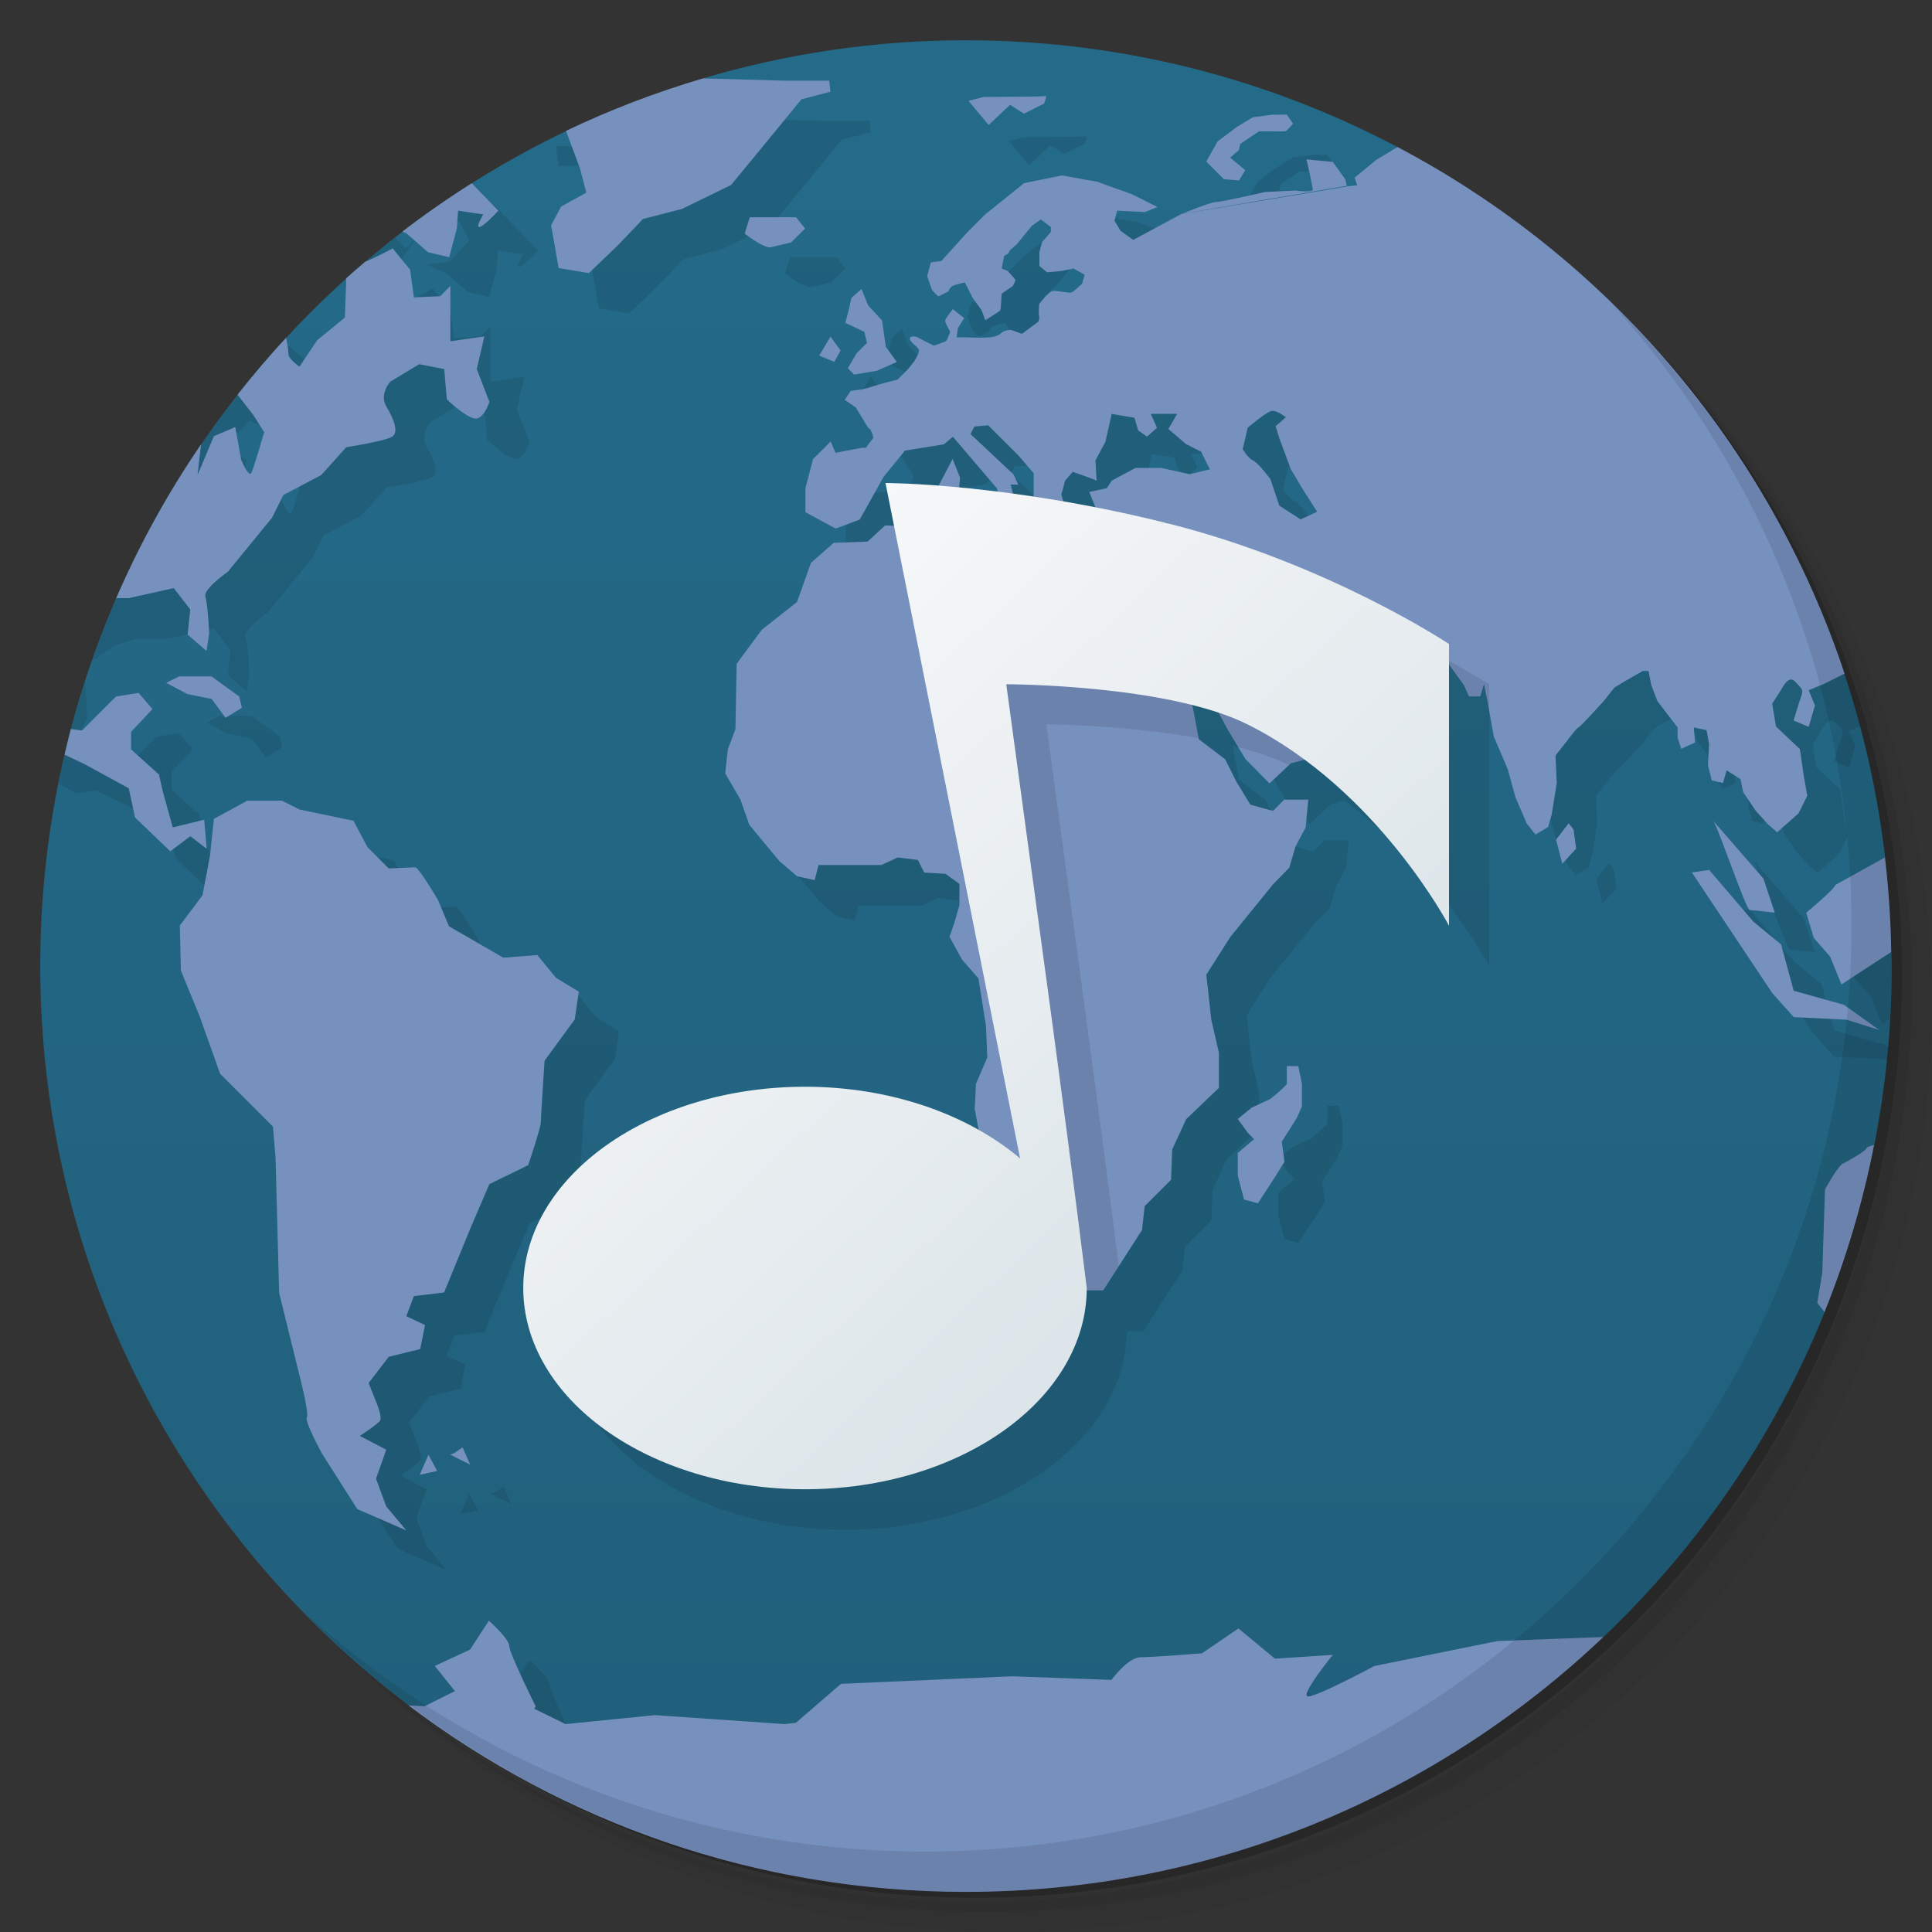 <svg xmlns="http://www.w3.org/2000/svg" viewBox="0 0 48 48">
 <rect x="0" y="0" width="48" height="48" fill="#333333" stroke="none"/>
 <defs>
  <linearGradient id="linearGradient3764" x1="1" x2="47" gradientUnits="userSpaceOnUse" gradientTransform="matrix(0,-1,1,0,-1.5e-6,48)">
   <stop style="stop-color:#205f7a;stop-opacity:1"/>
   <stop offset="1" style="stop-color:#246b8a;stop-opacity:1"/>
  </linearGradient>
  <clipPath id="clipPath-305689015">
   <g transform="translate(0,-1004.362)">
    <path d="m -24 13 c 0 1.105 -0.672 2 -1.5 2 -0.828 0 -1.5 -0.895 -1.5 -2 0 -1.105 0.672 -2 1.5 -2 0.828 0 1.5 0.895 1.5 2 z" transform="matrix(15.333,0,0,11.5,415,878.862)" style="fill:#1890d0"/>
   </g>
  </clipPath>
  <clipPath id="clipPath-314453158">
   <g transform="translate(0,-1004.362)">
    <path d="m -24 13 c 0 1.105 -0.672 2 -1.5 2 -0.828 0 -1.5 -0.895 -1.5 -2 0 -1.105 0.672 -2 1.5 -2 0.828 0 1.5 0.895 1.5 2 z" transform="matrix(15.333,0,0,11.5,415,878.862)" style="fill:#1890d0"/>
   </g>
  </clipPath>
  <linearGradient id="linearGradient4189" x1="16" y1="16" x2="31" y2="32" gradientUnits="userSpaceOnUse">
   <stop style="stop-color:#f8f9fa;stop-opacity:1"/>
   <stop offset="1" style="stop-color:#dae3e8;stop-opacity:1"/>
  </linearGradient>
 </defs>
 <g>
  <path d="m 36.31 5 c 5.859 4.062 9.688 10.831 9.688 18.5 c 0 12.426 -10.07 22.5 -22.5 22.5 c -7.669 0 -14.438 -3.828 -18.5 -9.688 c 1.037 1.822 2.306 3.499 3.781 4.969 c 4.085 3.712 9.514 5.969 15.469 5.969 c 12.703 0 23 -10.298 23 -23 c 0 -5.954 -2.256 -11.384 -5.969 -15.469 c -1.469 -1.475 -3.147 -2.744 -4.969 -3.781 z m 4.969 3.781 c 3.854 4.113 6.219 9.637 6.219 15.719 c 0 12.703 -10.297 23 -23 23 c -6.081 0 -11.606 -2.364 -15.719 -6.219 c 4.16 4.144 9.883 6.719 16.219 6.719 c 12.703 0 23 -10.298 23 -23 c 0 -6.335 -2.575 -12.06 -6.719 -16.219 z" style="opacity:0.05"/>
  <path d="m 41.28 8.781 c 3.712 4.085 5.969 9.514 5.969 15.469 c 0 12.703 -10.297 23 -23 23 c -5.954 0 -11.384 -2.256 -15.469 -5.969 c 4.113 3.854 9.637 6.219 15.719 6.219 c 12.703 0 23 -10.298 23 -23 c 0 -6.081 -2.364 -11.606 -6.219 -15.719 z" style="opacity:0.1"/>
  <path d="m 31.25 2.375 c 8.615 3.154 14.75 11.417 14.75 21.13 c 0 12.426 -10.07 22.5 -22.5 22.5 c -9.708 0 -17.971 -6.135 -21.12 -14.75 a 23 23 0 0 0 44.875 -7 a 23 23 0 0 0 -16 -21.875 z" style="opacity:0.2"/>
 </g>
 <g>
  <path d="m 24 1 c -2.27 0 -4.462 0.334 -6.533 0.947 c 1.534 1.053 -1.25 2.02 -3.205 1.215 c -7.833 3.667 -13.262 11.617 -13.262 20.838 c 0 7.505 3.595 14.169 9.156 18.367 c 5.844 2.633 21.844 2.633 29.684 -1.699 c 2.366 -2.249 4.253 -4.995 5.494 -8.07 c 0 -0.001 0 -0.001 0 -0.002 c 0.234 -1.595 0.667 -3.594 1.23 -4.15 l 0.002 0 c 0.282 -1.438 0.434 -2.923 0.434 -4.443 c 0 -0.118 -0.006 -0.234 -0.008 -0.352 c -0.001 0 -0.001 0 -0.002 0 c -0.992 -0.649 -0.556 -1.182 -0.154 -2.348 c -0.185 -1.577 -0.527 -3.105 -1.014 -4.568 c -1.826 -0.738 -7.823 -7.734 -11.1 -13.08 c -3.203 -1.692 -6.85 -2.654 -10.725 -2.654 z" style="fill:url(#linearGradient3764);fill-opacity:1"/>
  <path d="m 17 2.906 -0.84 0.25 -0.969 0.066 l -0.598 0.434 -0.777 -0.031 l 0.063 0.5 1.125 -0.031 0.406 1.094 0.156 0.598 -0.625 0.348 -0.25 0.465 0.188 1.063 0.75 0.125 0.719 -0.688 0.625 -0.656 0.969 -0.25 1.219 -0.594 0.723 -0.875 1.027 -1.254 0.723 -0.189 -0.031 -0.275 -1.125 0 -3.469 -0.096 -0.006 0 z m 9.971 0.48 c -0.055 0.02 -1.531 0.021 -1.531 0.021 l -0.375 0.1 0.5 0.598 0.531 -0.5 0.344 0.219 0.5 -0.25 c 0 0 0.09 -0.211 0.031 -0.188 z m 6 0.461 -0.379 0.004 -0.465 0.063 -0.41 0.25 -0.465 0.35 -0.281 0.5 0.438 0.438 0.375 0.031 0.156 -0.254 -0.375 -0.314 0.219 -0.188 0.031 -0.152 0.469 -0.313 c 0 0 0.609 0.008 0.652 0 0.047 -0.012 0.191 -0.191 0.191 -0.191 z m 3.104 0.576 -0.266 0.178 -0.621 0.375 -0.531 0.438 0.064 0.189 -0.281 0.031 0 0.004 -4.082 0.68 0.016 -0.012 -1.217 0.654 -0.313 -0.223 -0.152 -0.25 0.063 -0.254 0.691 0.035 0.313 -0.125 -0.625 -0.314 -0.875 -0.314 -0.875 -0.156 -0.938 0.191 -0.969 0.779 -0.439 0.439 -0.65 0.719 -0.258 0.031 -0.092 0.344 0.121 0.344 c 0 0 0.137 0.156 0.156 0.156 0.02 0 0.254 -0.125 0.254 -0.125 0 0 0.023 -0.117 0.156 -0.156 0.129 -0.039 0.25 -0.063 0.25 -0.063 l 0.188 0.375 0.225 0.313 0.094 0.25 c 0 0 0.363 -0.223 0.375 -0.25 0.012 -0.031 0.031 -0.41 0.031 -0.41 l 0.275 -0.188 c 0 0 0.074 -0.133 0.066 -0.156 -0.008 -0.02 -0.191 -0.219 -0.191 -0.219 l -0.15 -0.063 0.063 -0.316 c 0 0 0.121 -0.051 0.121 -0.094 0 -0.039 0.191 -0.189 0.191 -0.189 l 0.223 -0.275 0.156 -0.189 0.219 -0.156 0.25 0.189 0 0.125 -0.219 0.25 -0.066 0.25 0 0.344 0.191 0.156 0.344 -0.031 0.314 -0.063 0.275 0.154 -0.063 0.221 c 0 0 -0.195 0.188 -0.258 0.219 -0.055 0.031 -0.406 -0.063 -0.492 -0.031 -0.094 0.031 -0.316 0.316 -0.316 0.316 0 0 -0.027 0.25 0 0.313 0.008 0.022 -0.004 0.068 -0.016 0.123 l -0.029 0.023 -0.375 0.279 -0.031 0 -0.254 -0.094 c 0 0 -0.152 0.008 -0.219 0.066 -0.063 0.051 -0.119 0.102 -0.313 0.121 -0.191 0.02 -0.565 0 -0.596 0 l -0.219 0 0.031 -0.229 0.154 -0.25 -0.279 -0.223 c 0 0 -0.188 0.23 -0.191 0.281 -0.008 0.055 0.125 0.279 0.125 0.279 0 0 -0.063 0.182 -0.094 0.221 -0.031 0.039 -0.316 0.125 -0.316 0.125 l -0.434 -0.221 c 0 0 -0.18 -0.038 -0.156 0.064 0.023 0.102 0.225 0.195 0.225 0.281 0 0.082 -0.125 0.273 -0.125 0.273 l -0.152 0.189 -0.254 0.254 -0.344 0.09 c 0 0 -0.246 0.07 -0.316 0.094 -0.063 0.023 -0.25 0.066 -0.25 0.066 l -0.254 0.031 -0.152 0.223 0.277 0.191 0.188 0.309 c 0 0 0.125 0.223 0.156 0.223 0.031 0 0.094 0.221 0.094 0.221 l -0.188 0.25 -0.098 0 -0.656 0.125 -0.121 -0.281 -0.439 0.438 -0.188 0.721 0 0.598 0.75 0.406 0.598 -0.221 0.594 -1.064 0.531 -0.652 0.969 -0.156 0.223 -0.188 1.094 1.281 0.027 0.098 c -0.337 -0.041 -0.685 -0.093 -0.967 -0.119 l 0.025 -0.246 -0.186 -0.469 -0.354 0.676 c -0.771 -0.057 -1.318 -0.074 -1.318 -0.074 l 0.213 1.066 -0.221 0 -0.434 0.402 -0.844 0.029 -0.566 0.5 -0.344 0.971 -0.875 0.689 -0.625 0.846 -0.031 1.625 -0.189 0.5 -0.064 0.598 0.379 0.652 0.219 0.625 0.75 0.904 0.441 0.375 0.434 0.096 0.096 -0.375 1.563 0 0.406 -0.189 0.5 0.064 0.156 0.313 0.529 0.031 0.346 0.25 0 0.531 -0.125 0.438 -0.121 0.344 0.309 0.566 0.41 0.469 0.188 1.188 0.031 0.777 -0.281 0.656 -0.029 0.625 0.098 0.516 c -1.188 -0.669 -2.684 -1.072 -4.314 -1.072 c -3.866 0 -7 2.239 -7 5 0 2.761 3.134 5 7 5 3.837 0 6.949 -2.206 6.996 -4.938 l 0.412 0 0.965 -1.5 0.066 -0.594 0.656 -0.656 0.025 -0.75 0.35 -0.754 0.813 -0.777 0 -0.875 -0.188 -0.813 -0.125 -1.125 0.598 -0.939 1.066 -1.313 0.396 -0.406 0.156 -0.531 0.25 -0.469 0.066 -0.691 -0.6 0 -0.275 0.281 -0.564 -0.156 -0.344 -0.563 -0.281 -0.563 -0.656 -0.5 -0.152 -0.814 -0.021 -0.031 c 0.229 0.057 0.453 0.117 0.664 0.189 l 0.234 0.432 0.438 0.723 0.594 0.6 0.531 -0.5 0.33 -0.086 c 2.325 1.721 3.598 4.119 3.598 4.119 l 0 -6.486 0.373 0.514 0.121 0.277 0.281 0 0.094 -0.311 0.094 0.467 0.152 0.844 0.348 0.814 0.188 0.688 0.281 0.656 0.219 0.275 0.313 -0.188 0.09 -0.314 0.125 -0.773 -0.031 -0.689 0.25 -0.316 c 0 0 0.264 -0.359 0.313 -0.375 0.051 -0.012 0.625 -0.65 0.625 -0.65 l 0.281 -0.35 0.314 -0.188 0.383 -0.219 0.145 0 0.066 0.344 0.156 0.406 0.5 0.652 0 0.25 0.09 0.279 0.344 -0.154 -0.031 -0.375 0.316 0.064 0.064 0.344 -0.027 0.531 0.094 0.375 0.277 0.064 0.094 -0.314 0.344 0.219 0.064 0.316 0.313 0.469 0.313 0.344 0.219 0.191 0.531 -0.469 0.219 -0.441 -0.09 -0.5 -0.094 -0.656 -0.594 -0.563 -0.094 -0.566 0.254 -0.396 c 0 0 0.156 -0.32 0.309 -0.156 0.152 0.168 0.227 0.188 0.156 0.375 -0.066 0.184 -0.188 0.598 -0.188 0.598 l 0.375 0.156 0.156 -0.531 -0.156 -0.379 0.281 -0.115 c -1.532 -5.73 -5.219 -10.578 -10.143 -13.621 m -5.701 1.883 -0.004 0.006 4.092 -0.695 -0.031 -0.156 -0.314 -0.438 -0.652 -0.063 c 0 0 0.152 0.664 0.152 0.75 0 0.082 -0.434 0.023 -0.434 0.023 l -0.75 0.035 c 0 0 -1.086 0.25 -1.223 0.25 -0.129 0 -0.762 0.262 -0.809 0.281 l -0.027 0.004 z m -18.627 -1.428 c -0.133 0.09 -0.475 0.063 -0.475 0.063 l -0.059 -0.059 c -0.175 0.117 -0.346 0.239 -0.518 0.361 l 0.148 0.326 0.564 -0.063 0.25 0.469 -0.5 0.531 -0.563 0.063 0.5 0.223 0.531 0.465 0.525 0.125 0.191 -0.719 0.031 -0.438 0.625 0.094 c 0 0 -0.193 0.313 -0.1 0.313 0.102 0 0.475 -0.406 0.475 -0.406 l -1.066 -1.098 c 0 0 -0.438 -0.344 -0.563 -0.25 z m -1.221 0.795 -0.438 0.5 l -0.279 -0.268 c -0.419 0.329 -0.828 0.669 -1.223 1.025 c 0.362 0.099 0.797 0.272 0.877 0.215 0.129 -0.094 0.625 -0.875 0.625 -0.875 z m 9.1 0.715 -0.125 0.406 c 0.449 0.348 0.625 0.344 0.625 0.344 l 0.527 -0.125 0.348 -0.344 -0.223 -0.281 z m -8.873 0.785 c 0 0 -0.43 0.25 -0.844 0.406 -0.414 0.156 -0.313 0.469 -0.313 0.469 l -0.031 0.844 -0.689 0.563 -0.438 0.656 c 0 0 -0.275 -0.187 -0.275 -0.312 0 -0.125 -0.066 -0.469 -0.066 -0.469 l -0.719 -0.563 c 0 0 -0.18 -0.139 -0.35 -0.283 -2.08 2.274 -3.704 4.97 -4.74 7.941 l 0.529 -0.369 0.564 -0.191 0.813 0 1.121 -0.25 0.41 0.531 -0.066 0.625 0.469 0.406 0.066 -0.441 c 0 0 -0.031 -0.719 -0.094 -0.906 -0.063 -0.188 0.563 -0.625 0.563 -0.625 l 0.5 -0.613 0.594 -0.727 0.281 -0.563 0.941 -0.496 0.621 -0.691 c 0 0 0.938 -0.148 1.125 -0.254 0.191 -0.09 0.066 -0.434 -0.125 -0.75 -0.191 -0.313 0.094 -0.625 0.094 -0.625 l 0.719 -0.434 0.621 0.121 0.066 0.754 c 0 0 0.584 0.563 0.775 0.465 0.191 -0.09 0.279 -0.406 0.279 -0.406 l -0.313 -0.813 0.188 -0.812 -0.844 0.121 0 -1.375 -0.25 0.254 -0.656 0.031 -0.094 -0.688 z m 11.65 0.996 -0.25 0.219 c -0.063 0.305 -0.152 0.621 -0.152 0.621 l 0.473 0.223 0.064 0.277 -0.256 0.254 -0.219 0.375 0.156 0.156 0.563 -0.094 0.5 -0.219 -0.275 -0.375 -0.094 -0.656 -0.346 -0.375 z m -0.77 1.184 -0.281 0.469 0.375 0.156 0.156 -0.281 z m -15.445 1.092 0.004 0.006 0.656 0.277 0.438 0.566 0.275 0.434 c 0 0 -0.245 0.844 -0.313 1 -0.066 0.156 -0.258 -0.313 -0.258 -0.313 l -0.148 -0.814 -0.531 0.225 -0.406 0.967 0.092 -0.813 0.125 -0.563 -0.654 -0.25 0.563 -0.531 0.156 -0.189 z m 26.383 0.756 c 0.133 -0.043 0.375 0.154 0.375 0.154 l -0.254 0.221 0.096 0.314 0.279 0.75 0.277 0.469 0.379 0.594 -0.41 0.191 -0.531 -0.344 -0.219 -0.656 c 0 0 -0.299 -0.406 -0.439 -0.469 -0.133 -0.066 -0.25 -0.281 -0.25 -0.281 l 0.125 -0.531 c 0 0 0.428 -0.359 0.564 -0.406 l 0.008 -0.004 z m -3.955 0.074 0.564 0.096 0.094 0.314 0.219 0.156 0.25 -0.221 -0.156 -0.346 0.656 0 -0.219 0.375 0.438 0.375 0.375 0.189 0.219 0.438 -0.5 0.121 -0.719 -0.156 -0.625 0 -0.594 0.316 -0.125 0.188 -0.434 0.096 0.152 0.383 c -0.273 -0.053 -0.543 -0.104 -0.801 -0.148 l -0.047 -0.172 0.094 -0.344 0.189 -0.219 0.438 0.154 0.154 0.064 -0.029 -0.5 0.25 -0.469 0.154 -0.689 z m -3.066 0.283 0.002 0 0.748 0.75 0.379 0.441 0 0.59 c -0.182 -0.027 -0.337 -0.044 -0.508 -0.066 l -0.064 -0.242 0.191 0 -0.121 -0.254 -1.066 -1 0.096 -0.188 z m 4.396 2.42 0.078 0.014 0 0.006 c -0.001 -0.003 -0.019 -0.005 -0.029 -0.008 -0.017 -0.004 -0.032 -0.008 -0.049 -0.012 z m -27.828 2.949 c -0.267 0.828 -0.491 1.675 -0.664 2.541 l 0.432 0.24 0.5 -0.066 0.719 0.344 1.094 0.6 0.156 0.725 0.875 0.84 0.5 -0.375 0.406 0.316 -0.063 -0.727 -0.781 0.191 -0.25 -0.906 -0.094 -0.41 -0.691 -0.621 0 -0.438 0.531 -0.566 -0.344 -0.398 -0.563 0.09 -0.844 0.844 -0.689 -0.09 c 0 0 -0.313 -0.531 -0.375 -0.656 -0.063 -0.125 0.189 -0.563 0.189 -0.563 z m 3.324 0.865 0 0.004 -0.314 0.156 0.527 0.279 0.604 0.121 0.344 0.469 0.406 -0.25 -0.066 -0.279 -0.689 -0.5 z m 1.686 3.088 0 0.002 -0.002 0.008 -0.813 0.441 -0.094 0.9 -0.189 1 -0.563 0.75 0.025 1.121 0.475 1.156 0.5 1.404 1.313 1.314 0.064 0.75 0.09 3.379 0.469 1.906 c 0 0 0.289 1.1 0.219 1.189 -0.066 0.086 0.379 0.902 0.379 0.902 l 0.875 1.375 1.219 0.531 -0.5 -0.598 -0.254 -0.689 0.254 -0.719 -0.656 -0.344 c 0 0 0.438 -0.285 0.5 -0.375 0.066 -0.09 -0.094 -0.469 -0.094 -0.469 l -0.188 -0.469 0.5 -0.652 0.781 -0.191 0.121 -0.598 -0.465 -0.219 0.188 -0.5 0.75 -0.09 0.656 -1.598 0.469 -1.096 0.965 -0.471 c 0 0 0.313 -0.928 0.313 -1.064 0 -0.129 0.094 -1.529 0.094 -1.529 l 0.75 -1.027 0.1 -0.688 -0.564 -0.346 -0.465 -0.564 -0.846 0.064 -1.35 -0.779 -0.275 -0.656 c 0 0 -0.471 -0.811 -0.564 -0.811 -0.09 0 -0.656 0.029 -0.656 0.029 l -0.527 -0.529 -0.348 -0.654 l -1.344 -0.281 -0.436 -0.219 z m 36.434 0.498 c 0.113 0.129 0.816 2.219 0.91 2.219 0.086 0 0.621 0.066 0.621 0.066 l -0.281 -0.846 z m -3.59 0.064 -0.314 0.406 0.156 0.598 0.344 -0.375 -0.063 -0.473 -0.121 -0.156 z m 3.504 1.156 -0.439 0.064 2 3 0.531 0.594 1.311 0.064 0.01 0.004 c 0.01 -0.102 0.015 -0.205 0.023 -0.307 l -0.094 -0.066 -1.25 -0.35 -0.314 -1.15 -0.688 -0.566 -1.094 -1.281 z m 3.496 0.17 -0.375 0.207 c 0 0.09 -0.719 0.688 -0.719 0.688 l 0.188 0.625 0.406 0.467 0.281 0.689 0.213 -0.139 c 0.024 -0.433 0.039 -0.868 0.039 -1.307 c 0 -0.413 -0.012 -0.823 -0.033 -1.23 z m -13.998 4.703 0 0.441 c -0.02 0.063 -0.406 0.375 -0.406 0.375 l -0.469 0.219 -0.344 0.281 0.25 0.344 0.156 0.156 -0.406 0.344 0 0.563 0.156 0.594 0.344 0.096 0.406 -0.625 0.254 -0.406 -0.066 -0.5 0.375 -0.594 0.125 -0.281 0 -0.564 -0.09 -0.438 z m -20.473 9.463 0.002 0.002 0 0.002 0.006 -0.004 z m 0.002 0.004 -0.217 0.148 -0.094 0.029 0.5 0.25 z m -0.85 0.18 0.002 0.004 0.002 -0.004 z m 0.002 0.004 -0.217 0.496 0.434 -0.094 z m 1.502 4.123 -0.469 0.717 -0.875 0.406 0.5 0.625 -0.727 0.361 c 3.583 2.303 7.842 3.645 12.418 3.645 c 5.564 0 10.667 -1.976 14.645 -5.264 l -0.432 0.016 -3.064 0.619 c 0 0 -1.477 0.795 -1.656 0.756 -0.18 -0.043 0.625 -1.031 0.625 -1.031 l -1.438 0.094 -0.906 -0.75 -0.906 0.617 c 0 0 -1.213 0.098 -1.525 0.098 -0.316 0 -0.725 0.563 -0.725 0.563 l -2.469 -0.09 -4.25 0.188 -1.121 0.967 -0.275 0.033 -3.225 -0.223 -2.219 0.223 -0.777 -0.379 0.031 -0.063 c 0 0 -0.656 -1.32 -0.656 -1.5 0 -0.176 -0.5 -0.621 -0.5 -0.621 z" style="fill:#000;fill-opacity:0.098"/>
  <path d="m 17.467 1.947 c -1.176 0.348 -2.315 0.782 -3.404 1.305 l 0.348 0.936 l 0.156 0.598 l -0.625 0.346 l -0.25 0.465 l 0.188 1.063 l 0.75 0.125 l 0.719 -0.688 l 0.625 -0.656 l 0.969 -0.25 l 1.219 -0.594 l 0.721 -0.875 l 1.029 -1.254 l 0.721 -0.189 l -0.031 -0.275 l -1.125 0 l -2.01 -0.055 z m 8.502 0.439 c -0.055 0.02 -1.531 0.023 -1.531 0.023 l -0.375 0.098 l 0.5 0.598 l 0.531 -0.5 l 0.344 0.219 l 0.5 -0.25 c 0 0 0.09 -0.211 0.031 -0.188 z m 6 0.461 l -0.379 0.004 l -0.465 0.063 l -0.41 0.25 l -0.465 0.35 l -0.281 0.5 l 0.438 0.438 l 0.375 0.031 l 0.156 -0.254 l -0.375 -0.314 l 0.219 -0.188 l 0.031 -0.152 l 0.469 -0.313 c 0 0 0.609 0.008 0.652 0 c 0.047 -0.012 0.191 -0.191 0.191 -0.191 l -0.156 -0.223 z m 2.752 0.807 l -0.535 0.322 l -0.531 0.438 l 0.064 0.189 l -0.281 0.031 l 0 0.004 l -4.082 0.68 l 0.016 -0.012 l -1.217 0.654 l -0.313 -0.223 l -0.152 -0.25 l 0.063 -0.254 l 0.691 0.035 l 0.313 -0.125 l -0.625 -0.314 l -0.875 -0.314 l -0.875 -0.156 l -0.938 0.191 l -0.969 0.779 l -0.439 0.439 l -0.65 0.719 l -0.258 0.031 l -0.092 0.344 l 0.121 0.344 c 0 0 0.137 0.156 0.156 0.156 c 0.02 0 0.254 -0.125 0.254 -0.125 c 0 0 0.023 -0.117 0.156 -0.156 c 0.129 -0.039 0.25 -0.063 0.25 -0.063 l 0.188 0.375 l 0.225 0.313 l 0.094 0.25 c 0 0 0.363 -0.223 0.375 -0.25 c 0.012 -0.031 0.031 -0.41 0.031 -0.41 l 0.275 -0.188 c 0 0 0.074 -0.133 0.066 -0.156 c -0.008 -0.02 -0.191 -0.219 -0.191 -0.219 l -0.15 -0.063 l 0.063 -0.316 c 0 0 0.121 -0.051 0.121 -0.094 c 0 -0.039 0.191 -0.189 0.191 -0.189 l 0.223 -0.275 l 0.156 -0.189 l 0.219 -0.156 l 0.25 0.189 l 0 0.125 l -0.219 0.25 l -0.066 0.25 l 0 0.344 l 0.191 0.156 l 0.344 -0.031 l 0.313 -0.063 l 0.277 0.154 l -0.063 0.221 c 0 0 -0.195 0.188 -0.258 0.219 c -0.055 0.031 -0.406 -0.063 -0.492 -0.031 c -0.094 0.031 -0.316 0.316 -0.316 0.316 c 0 0 -0.027 0.249 0 0.313 c 0.008 0.022 -0.004 0.068 -0.016 0.123 l -0.029 0.023 l -0.375 0.279 l -0.031 0 l -0.254 -0.094 c 0 0 -0.152 0.008 -0.219 0.066 c -0.063 0.051 -0.12 0.102 -0.313 0.121 c -0.191 0.02 -0.565 0 -0.596 0 l -0.219 0 l 0.031 -0.227 l 0.156 -0.25 l -0.281 -0.223 c 0 0 -0.188 0.23 -0.191 0.281 c -0.008 0.055 0.125 0.279 0.125 0.279 c 0 0 -0.063 0.182 -0.094 0.221 c -0.031 0.039 -0.316 0.125 -0.316 0.125 l -0.434 -0.221 c 0 0 -0.18 -0.038 -0.156 0.064 c 0.023 0.102 0.225 0.195 0.225 0.281 c 0 0.082 -0.125 0.275 -0.125 0.275 l -0.152 0.189 l -0.254 0.254 l -0.344 0.09 c 0 0 -0.246 0.07 -0.316 0.094 c -0.063 0.023 -0.25 0.066 -0.25 0.066 l -0.254 0.031 l -0.152 0.223 l 0.277 0.191 l 0.188 0.309 c 0 0 0.125 0.223 0.156 0.223 c 0.031 0 0.094 0.219 0.094 0.219 l -0.188 0.25 l -0.098 0 l -0.656 0.125 l -0.121 -0.281 l -0.439 0.438 l -0.188 0.721 l 0 0.598 l 0.75 0.406 l 0.598 -0.221 l 0.594 -1.064 l 0.531 -0.652 l 0.969 -0.156 l 0.221 -0.188 l 1.094 1.281 l 0.125 0.438 l 0.316 -0.156 l -0.1 -0.375 l 0.191 0 l -0.121 -0.254 l -1.066 -1 l 0.096 -0.188 l 0.344 -0.031 l 0.75 0.75 l 0.379 0.441 l 0 0.688 l 0.188 0.125 l 0.375 0.375 l 0.277 -0.094 l -0.152 -0.566 l 0.094 -0.344 l 0.188 -0.219 l 0.439 0.156 l 0.154 0.063 l -0.029 -0.5 l 0.25 -0.469 l 0.154 -0.689 l 0.564 0.096 l 0.094 0.313 l 0.219 0.156 l 0.25 -0.219 l -0.156 -0.346 l 0.656 0 l -0.219 0.375 l 0.438 0.375 l 0.375 0.189 l 0.219 0.438 l -0.5 0.121 l -0.719 -0.156 l -0.625 0 l -0.594 0.316 l -0.125 0.188 l -0.434 0.094 l 0.188 0.469 l 0.344 0.406 l 0.621 -0.219 l 0.156 0.277 l 0.281 -0.219 l 0.375 0.063 l 0.031 0.41 l -5.693 -0.293 l -1.375 -0.063 l -0.434 0.402 l -0.844 0.031 l -0.566 0.5 l -0.344 0.969 l -0.875 0.691 l -0.625 0.844 l -0.031 1.625 l -0.188 0.5 l -0.066 0.598 l 0.379 0.652 l 0.219 0.625 l 0.75 0.906 l 0.441 0.375 l 0.434 0.094 l 0.096 -0.375 l 1.563 0 l 0.406 -0.188 l 0.5 0.063 l 0.156 0.313 l 0.529 0.031 l 0.346 0.25 l 0 0.531 l -0.125 0.438 l -0.121 0.344 l 0.309 0.566 l 0.41 0.469 l 0.188 1.188 l 0.031 0.777 l -0.281 0.656 l -0.031 0.625 l 0.219 1.156 l 0.188 0.188 c 0.639 2.094 0.374 3.355 2.25 3.162 l 0.535 0 l 0.965 -1.5 l 0.066 -0.594 l 0.656 -0.656 l 0.027 -0.75 l 0.348 -0.754 l 0.813 -0.777 l 0 -0.875 l -0.188 -0.813 l -0.125 -1.125 l 0.598 -0.939 l 1.066 -1.313 l 0.398 -0.406 l 0.156 -0.531 l 0.25 -0.469 l 0.066 -0.691 l -0.6 0 l -0.275 0.281 l -0.564 -0.156 l -0.344 -0.563 l -0.281 -0.563 l -0.656 -0.5 l -0.154 -0.813 l -0.281 -0.475 l 0.754 0.313 l 0.406 0.75 l 0.438 0.723 l 0.594 0.6 l 0.531 -0.5 l 0.605 -0.156 l 0.434 -0.531 l 0.594 -0.344 l 0.344 -0.594 l 0.035 -0.5 l 1.348 -0.912 c 0.01 0.163 0.378 0.397 0.533 0.535 l 0.408 0.563 l 0.121 0.277 l 0.281 0 l 0.094 -0.311 l 0.092 0.467 l 0.154 0.844 l 0.346 0.813 l 0.188 0.688 l 0.281 0.656 l 0.219 0.277 l 0.313 -0.188 l 0.09 -0.314 l 0.125 -0.775 l -0.031 -0.689 l 0.25 -0.316 c 0 0 0.265 -0.359 0.313 -0.375 c 0.051 -0.012 0.625 -0.65 0.625 -0.65 l 0.281 -0.35 l 0.314 -0.188 l 0.383 -0.219 l 0.145 0 l 0.066 0.344 l 0.156 0.406 l 0.5 0.652 l 0 0.25 l 0.09 0.281 l 0.344 -0.156 l -0.031 -0.375 l 0.316 0.066 l 0.063 0.344 l -0.027 0.531 l 0.094 0.375 l 0.277 0.064 l 0.094 -0.314 l 0.344 0.219 l 0.064 0.316 l 0.313 0.469 l 0.313 0.344 l 0.219 0.191 l 0.531 -0.469 l 0.219 -0.441 l -0.09 -0.5 l -0.094 -0.656 l -0.594 -0.563 l -0.094 -0.566 l 0.254 -0.398 c 0 0 0.156 -0.32 0.309 -0.156 c 0.152 0.168 0.227 0.188 0.156 0.375 c -0.066 0.184 -0.188 0.598 -0.188 0.598 l 0.375 0.156 l 0.156 -0.531 l -0.156 -0.379 l 0.379 -0.156 l 0.512 -0.256 c -1.882 -5.658 -5.9 -10.337 -11.1 -13.08 z m -5.35 1.652 l -0.004 0.006 l 4.092 -0.695 l -0.031 -0.156 l -0.314 -0.438 l -0.654 -0.063 c 0 0 0.154 0.664 0.154 0.75 c 0 0.082 -0.434 0.025 -0.434 0.025 l -0.75 0.035 c 0 0 -1.086 0.25 -1.223 0.25 c -0.129 0 -0.762 0.262 -0.809 0.281 l -0.027 0.004 z m -17.65 -0.754 c -0.593 0.375 -1.168 0.775 -1.723 1.201 l 0.104 0.047 l 0.531 0.465 l 0.527 0.125 l 0.191 -0.719 l 0.031 -0.438 l 0.625 0.094 c 0 0 -0.193 0.313 -0.1 0.313 c 0.102 0 0.475 -0.406 0.475 -0.406 l -0.662 -0.682 z m 6.906 0.846 l -0.125 0.406 c 0.449 0.348 0.625 0.344 0.625 0.344 l 0.527 -0.125 l 0.348 -0.344 l -0.223 -0.281 l -1.152 0 z m -8.871 0.773 c 0 0 -0.33 0.183 -0.684 0.334 c -0.159 0.136 -0.318 0.27 -0.473 0.41 c -0.004 0.062 0 0.131 0 0.131 l -0.031 0.844 l -0.688 0.563 l -0.439 0.656 c 0 0 -0.275 -0.188 -0.275 -0.313 c 0 -0.108 -0.043 -0.335 -0.057 -0.406 c -0.421 0.455 -0.823 0.928 -1.207 1.416 l 0.387 0.498 l 0.275 0.434 c 0 0 -0.246 0.844 -0.313 1 c -0.066 0.156 -0.258 -0.313 -0.258 -0.313 l -0.148 -0.814 l -0.531 0.225 l -0.406 0.965 l 0.086 -0.76 c -0.818 1.197 -1.524 2.475 -2.107 3.82 l 0.309 0 l 1.121 -0.25 l 0.41 0.531 l -0.066 0.625 l 0.469 0.406 l 0.066 -0.441 c 0 0 -0.031 -0.719 -0.094 -0.906 c -0.063 -0.188 0.563 -0.625 0.563 -0.625 l 0.5 -0.613 l 0.594 -0.727 l 0.281 -0.563 l 0.941 -0.496 l 0.621 -0.691 c 0 0 0.938 -0.148 1.125 -0.254 c 0.191 -0.09 0.066 -0.434 -0.125 -0.75 c -0.191 -0.313 0.094 -0.625 0.094 -0.625 l 0.719 -0.434 l 0.621 0.121 l 0.066 0.754 c 0 0 0.586 0.563 0.777 0.465 c 0.191 -0.09 0.279 -0.406 0.279 -0.406 l -0.313 -0.813 l 0.188 -0.811 l -0.844 0.121 l 0 -1.375 l -0.25 0.254 l -0.656 0.031 l -0.094 -0.688 l -0.434 -0.531 z m 11.648 1.01 l -0.25 0.219 c -0.063 0.305 -0.152 0.621 -0.152 0.621 l 0.473 0.223 l 0.064 0.277 l -0.256 0.254 l -0.219 0.375 l 0.156 0.156 l 0.563 -0.094 l 0.5 -0.219 l -0.275 -0.375 l -0.094 -0.656 l -0.346 -0.375 l -0.164 -0.406 z m -0.77 1.184 l -0.281 0.469 l 0.375 0.156 l 0.156 -0.281 l -0.25 -0.344 z m 10.938 1.848 c 0.133 -0.043 0.375 0.154 0.375 0.154 l -0.254 0.221 l 0.096 0.313 l 0.279 0.75 l 0.277 0.469 l 0.379 0.594 l -0.41 0.191 l -0.531 -0.344 l -0.219 -0.656 c 0 0 -0.299 -0.406 -0.439 -0.469 c -0.133 -0.066 -0.25 -0.281 -0.25 -0.281 l 0.125 -0.531 c 0 0 0.428 -0.359 0.564 -0.406 l 0.008 -0.004 z m -7.904 1.188 l -0.375 0.719 l 0.275 0.281 l 0.254 -0.223 l 0.031 -0.309 l -0.186 -0.469 z m -19.225 5.404 l 0 0.004 l -0.313 0.156 l 0.527 0.279 l 0.602 0.121 l 0.344 0.469 l 0.406 -0.25 l -0.066 -0.279 l -0.688 -0.5 l -0.813 0 z m -0.998 0.41 l -0.563 0.09 l -0.844 0.844 l -0.277 -0.037 c -0.056 0.211 -0.106 0.424 -0.156 0.637 l 0.5 0.238 l 1.094 0.598 l 0.156 0.725 l 0.875 0.84 l 0.5 -0.375 l 0.406 0.316 l -0.063 -0.725 l -0.781 0.191 l -0.25 -0.906 l -0.094 -0.41 l -0.691 -0.621 l 0 -0.438 l 0.531 -0.566 l -0.344 -0.4 z m 2.684 2.68 l -0.002 0.008 l -0.813 0.441 l -0.094 0.9 l -0.189 1 l -0.563 0.75 l 0.027 1.121 l 0.473 1.156 l 0.5 1.406 l 1.313 1.313 l 0.064 0.75 l 0.09 3.379 l 0.469 1.906 c 0 0 0.289 1.102 0.219 1.191 c -0.066 0.086 0.379 0.902 0.379 0.902 l 0.875 1.375 l 1.219 0.531 l -0.5 -0.598 l -0.254 -0.689 l 0.254 -0.719 l -0.656 -0.344 c 0 0 0.438 -0.285 0.5 -0.375 c 0.066 -0.09 -0.094 -0.469 -0.094 -0.469 l -0.188 -0.469 l 0.5 -0.652 l 0.781 -0.191 l 0.121 -0.598 l -0.465 -0.219 l 0.188 -0.5 l 0.75 -0.09 l 0.656 -1.598 l 0.469 -1.094 l 0.965 -0.471 c 0 0 0.313 -0.928 0.313 -1.064 c 0 -0.129 0.094 -1.531 0.094 -1.531 l 0.75 -1.027 l 0.1 -0.688 l -0.566 -0.344 l -0.465 -0.566 l -0.844 0.066 l -1.35 -0.781 l -0.275 -0.656 c 0 0 -0.473 -0.809 -0.566 -0.809 c -0.09 0 -0.656 0.029 -0.656 0.029 l -0.527 -0.529 l -0.348 -0.656 l -1.344 -0.281 l -0.434 -0.219 l -0.875 0 z m 36.434 0.496 c 0.113 0.129 0.816 2.219 0.91 2.219 c 0.086 0 0.621 0.066 0.621 0.066 l -0.281 -0.846 l -1.25 -1.439 z m -3.59 0.064 l -0.314 0.406 l 0.156 0.598 l 0.344 -0.375 l -0.064 -0.473 l -0.121 -0.156 z m 7.859 0.848 l -1.238 0.686 c 0 0.09 -0.719 0.688 -0.719 0.688 l 0.188 0.625 l 0.406 0.465 l 0.281 0.691 l 1.238 -0.807 c -0.012 -0.793 -0.066 -1.576 -0.156 -2.348 z m -4.359 0.309 l -0.439 0.064 l 2 3 l 0.531 0.594 l 1.311 0.064 l 0.813 0.256 l -0.875 -0.625 l -1.25 -0.35 l -0.313 -1.15 l -0.689 -0.566 l -1.094 -1.281 l 0.006 -0.006 z m -10.502 4.873 l 0 0.441 c -0.02 0.063 -0.406 0.375 -0.406 0.375 l -0.469 0.219 l -0.344 0.281 l 0.25 0.344 l 0.156 0.156 l -0.406 0.344 l 0 0.563 l 0.156 0.594 l 0.344 0.094 l 0.406 -0.625 l 0.254 -0.406 l -0.066 -0.5 l 0.375 -0.594 l 0.125 -0.281 l 0 -0.563 l -0.09 -0.438 l -0.285 -0.004 z m 14.59 1.961 c -0.107 0.028 -0.181 0.056 -0.188 0.078 c -0.02 0.086 -0.563 0.375 -0.563 0.375 c -0.113 0 -0.469 0.656 -0.469 0.656 l -0.066 2.063 l -0.125 0.75 l 0.18 0.23 c 0.535 -1.327 0.951 -2.716 1.232 -4.152 c -0.001 0 -0.001 0 -0.002 0 z m -35.07 7.51 l 0.002 0.004 l 0.004 -0.004 l -0.006 0 z m 0.002 0.004 l -0.217 0.148 l -0.094 0.031 l 0.5 0.25 l -0.189 -0.43 z m -0.85 0.18 l 0.002 0.004 l 0.002 -0.004 l -0.004 0 z m 0.002 0.004 l -0.217 0.496 l 0.434 -0.094 l -0.217 -0.402 z m 1.502 4.121 l -0.469 0.719 l -0.875 0.406 l 0.5 0.625 l -0.754 0.375 l -0.398 -0.02 c 3.852 2.908 8.646 4.633 13.844 4.633 c 6.141 0 11.715 -2.411 15.84 -6.332 l -2.627 0.1 l -3.064 0.621 c 0 0 -1.477 0.793 -1.656 0.754 c -0.18 -0.043 0.625 -1.031 0.625 -1.031 l -1.438 0.094 l -0.906 -0.75 l -0.906 0.617 c 0 0 -1.213 0.098 -1.525 0.098 c -0.316 0 -0.725 0.563 -0.725 0.563 l -2.469 -0.09 l -4.25 0.188 l -1.121 0.967 l -0.275 0.033 l -3.225 -0.223 l -2.219 0.223 l -0.777 -0.379 l 0.031 -0.063 c 0 0 -0.656 -1.32 -0.656 -1.5 c 0 -0.176 -0.5 -0.621 -0.5 -0.621 l -0.004 -0.006 z" style="fill:#7791bf;fill-opacity:1"/>
 </g>
 <g>
  <g style="clip-path:url(#clipPath-305689015)">
   <g transform="translate(1,1)">
    <g style="opacity:0.1">
     <!-- color: #20a0db -->
    </g>
   </g>
  </g>
 </g>
 <g>
  <g style="clip-path:url(#clipPath-314453158)">
   <!-- color: #20a0db -->
   <g>
    <path d="m 23.02 13.1 3.322 16.678 0.529 2.281 0.535 0 0.391 -0.607 c -0.565 -4.447 -1.198 -8.989 -1.799 -13.455 c 0 0 1.931 0.008 3.781 0.344 l -0.15 -0.787 c -1.753 -3.41 -0.39 -1.754 0.879 0.588 l 0.254 0.42 c 0.45 0.12 0.88 0.257 1.236 0.436 c 0.008 0.004 0.015 0.009 0.023 0.014 l 0.049 -0.047 0.605 -0.156 z m 12.75 3.189 0.193 0.172 0.408 0.563 0.121 0.277 0.281 0 0.094 -0.311 0.092 0.467 l 0.039 0.213 0 -0.674 c 0 0 -0.513 -0.314 -1.229 -0.707 z" style="fill:#000;fill-opacity:0.098;stroke:none;fill-rule:nonzero"/>
   </g>
  </g>
 </g>
 <g>
  <path d="m 40.03 7.531 c 3.712 4.084 5.969 9.514 5.969 15.469 0 12.703 -10.297 23 -23 23 c -5.954 0 -11.384 -2.256 -15.469 -5.969 4.178 4.291 10.01 6.969 16.469 6.969 c 12.703 0 23 -10.298 23 -23 0 -6.462 -2.677 -12.291 -6.969 -16.469 z" style="opacity:0.1"/>
 </g>
 <path d="m 22,12 3.344,16.781 C 24.06,27.695 22.146,27 20,27 c -3.866,0 -7,2.239 -7,5 0,2.761 3.134,5 7,5 3.866,0 7,-2.239 7,-5 -0.609,-4.929 -1.33,-10.02 -2,-15 0,0 4,0 6,1 3.225,1.612 5,5 5,5 l 0,-7 c 0,0 -3,-2 -7,-3 -4,-1 -7,-1 -7,-1 z" style="fill:url(#linearGradient4189);fill-opacity:1;stroke:none;fill-rule:nonzero"/>
</svg>
